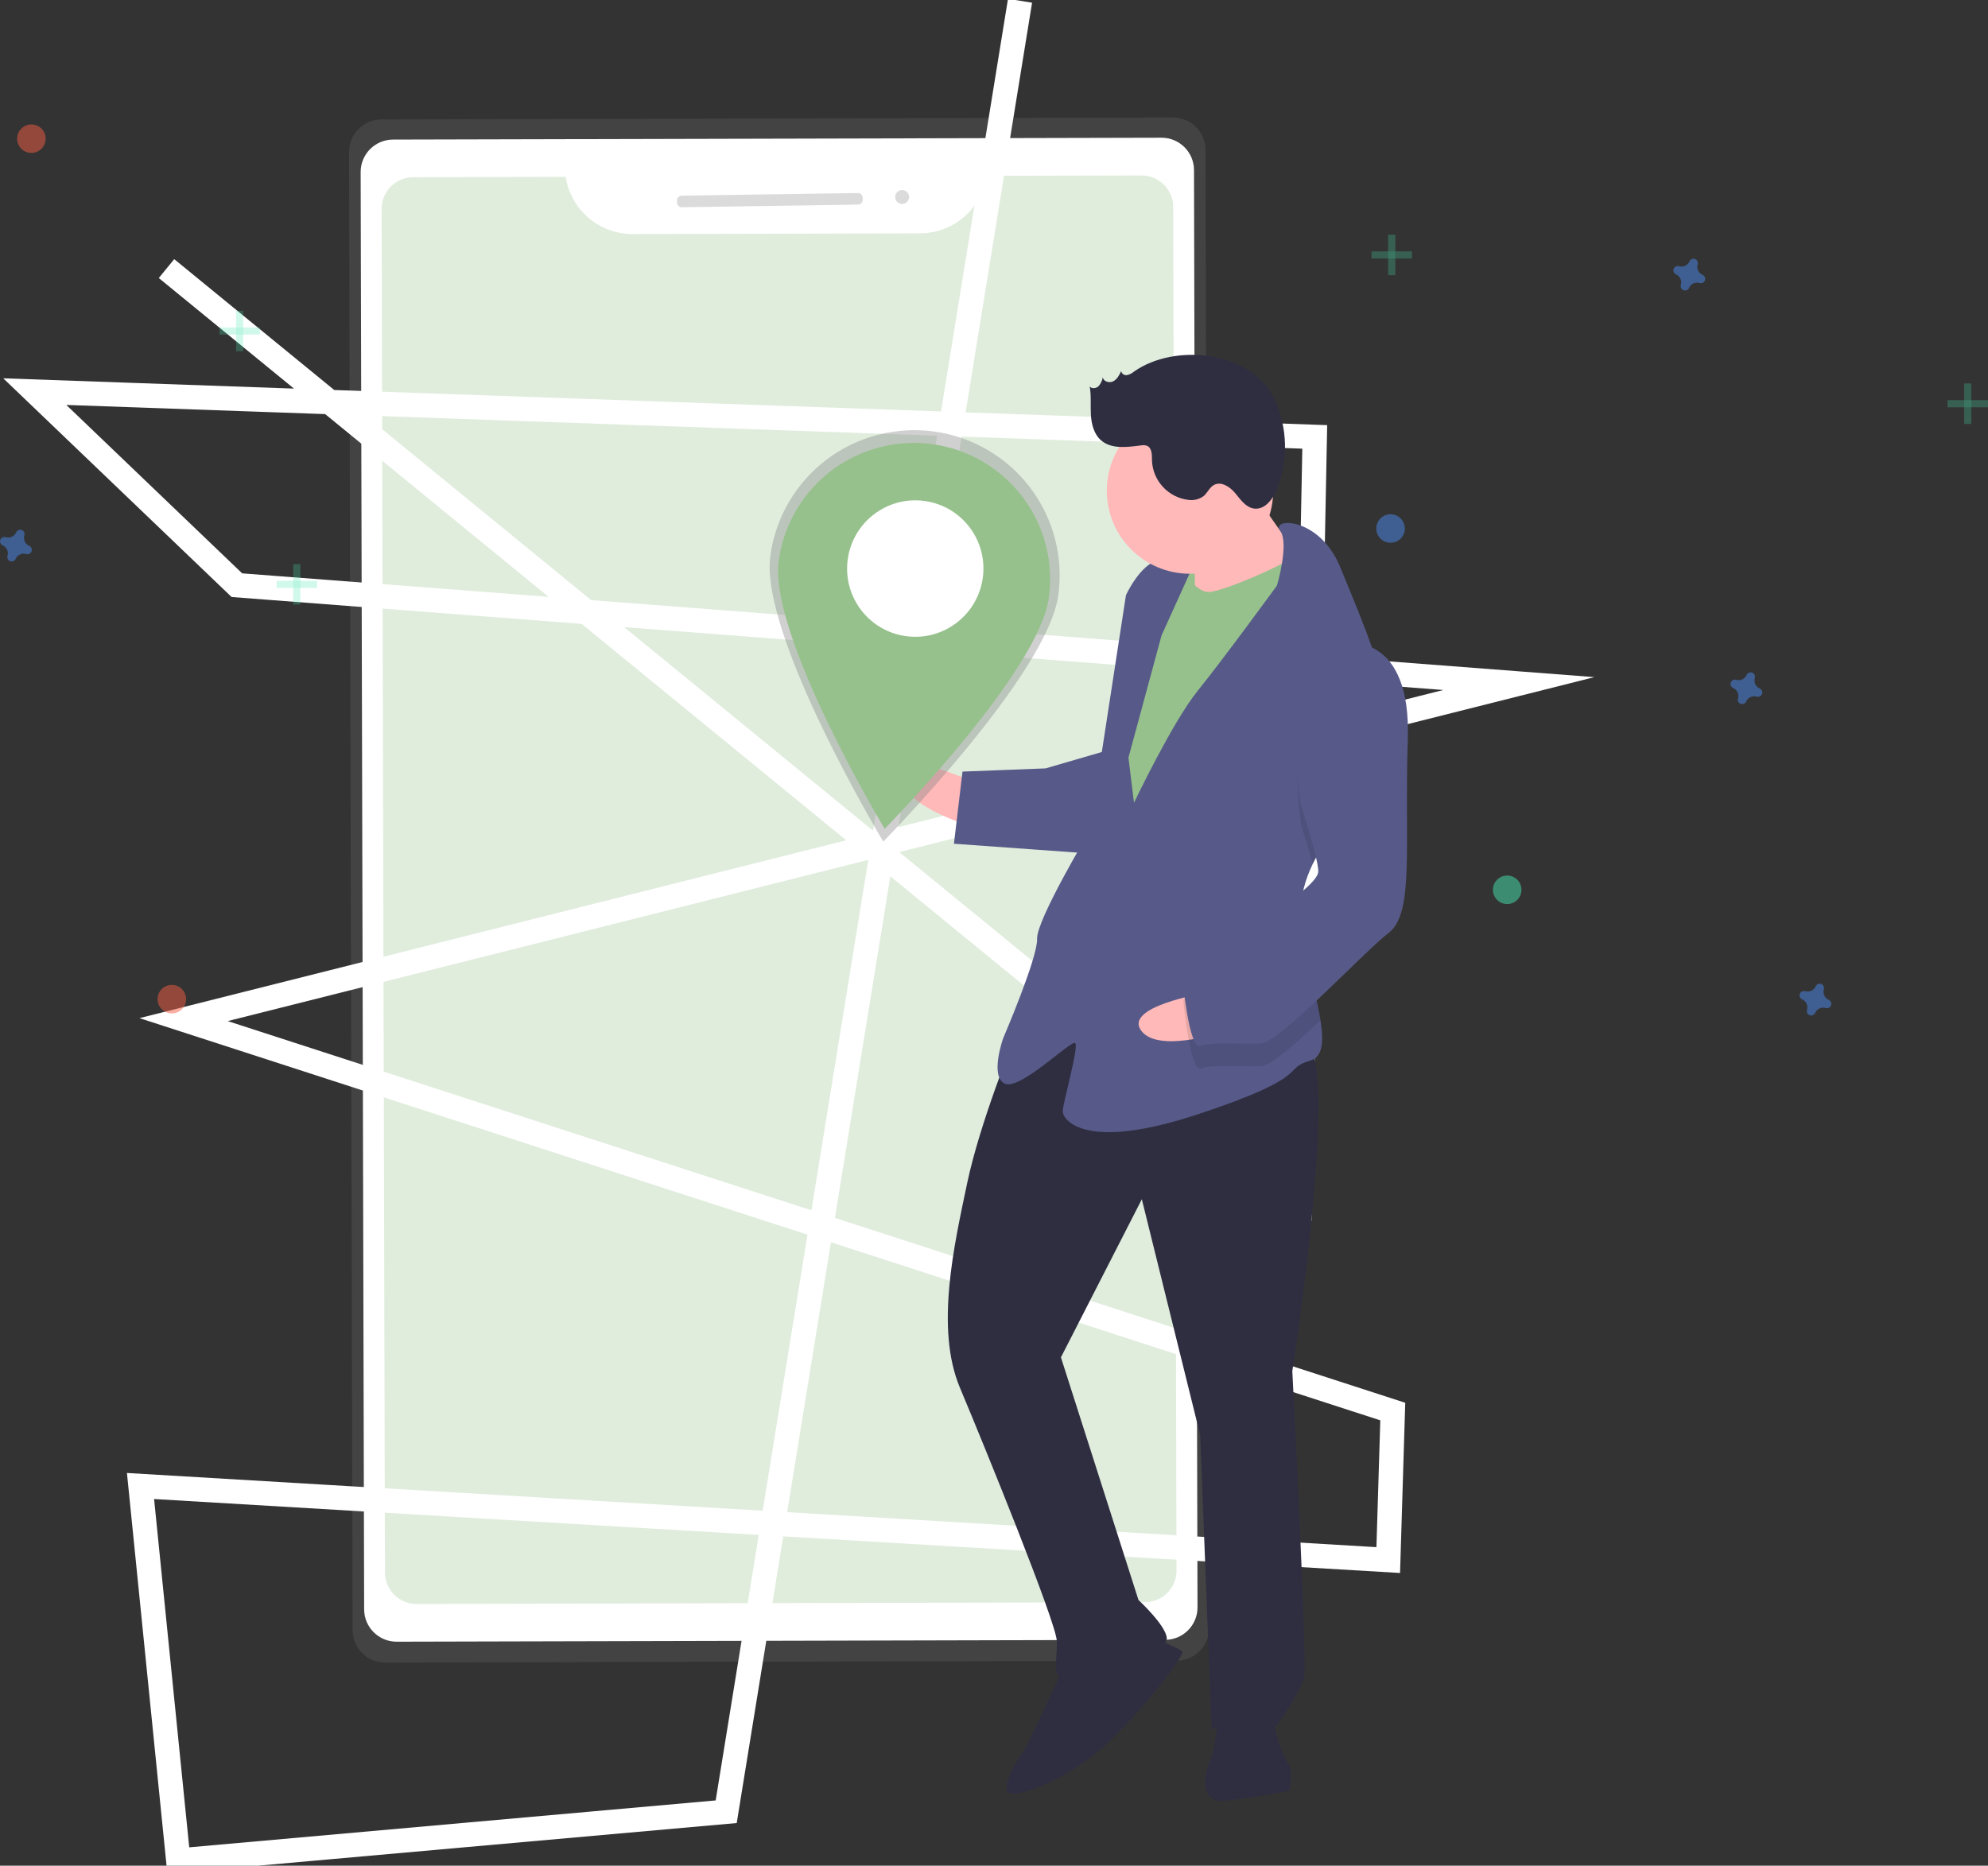 <svg width="326" height="306" viewBox="0 0 326 306" fill="none" xmlns="http://www.w3.org/2000/svg">
<rect x="0" y="0" width="326" height="306" fill="#333333" stroke="none"/>
<g clip-path="url(#clip0)">
<g opacity="0.5">
<path opacity="0.5" d="M192.339 19.275L62.556 19.59C61.142 19.593 59.786 20.157 58.788 21.159C57.79 22.16 57.231 23.516 57.235 24.929L57.825 267.374C57.829 268.787 58.394 270.14 59.397 271.136C60.4 272.133 61.758 272.69 63.172 272.687L192.956 272.372C193.656 272.37 194.349 272.231 194.996 271.962C195.642 271.693 196.229 271.299 196.723 270.803C197.218 270.307 197.609 269.719 197.876 269.072C198.142 268.426 198.279 267.733 198.277 267.033L197.687 24.588C197.683 23.175 197.118 21.822 196.115 20.825C195.112 19.829 193.754 19.271 192.339 19.275Z" fill="#808080" fill-opacity="0.82"/>
</g>
<path d="M190.462 22.587L64.45 22.893C61.511 22.9 59.133 25.286 59.141 28.222L59.714 263.957C59.721 266.893 62.11 269.267 65.049 269.26L191.061 268.954C194.001 268.947 196.378 266.561 196.371 263.625L195.797 27.89C195.79 24.954 193.401 22.58 190.462 22.587Z" fill="white"/>
<path opacity="0.3" d="M161.8 28.833C161.411 31.447 160.099 33.835 158.101 35.566C156.102 37.297 153.549 38.257 150.904 38.272L103.703 38.386C101.057 38.384 98.5 37.437 96.493 35.715C94.487 33.994 93.163 31.612 92.761 29.001L67.759 29.062C66.382 29.065 65.064 29.614 64.093 30.589C63.122 31.564 62.578 32.883 62.581 34.258L63.126 257.904C63.127 258.585 63.263 259.259 63.526 259.887C63.788 260.516 64.172 261.086 64.655 261.566C65.138 262.046 65.711 262.427 66.341 262.686C66.972 262.945 67.647 263.077 68.329 263.076L187.752 262.786C188.434 262.784 189.108 262.648 189.738 262.386C190.367 262.124 190.938 261.741 191.419 261.259C191.899 260.776 192.28 260.204 192.54 259.574C192.799 258.944 192.932 258.27 192.93 257.589L192.386 33.943C192.384 33.262 192.248 32.589 191.986 31.96C191.723 31.332 191.34 30.761 190.857 30.281C190.373 29.801 189.8 29.42 189.17 29.161C188.54 28.902 187.864 28.77 187.183 28.772L161.8 28.833Z" fill="#96C18C"/>
<path d="M27.304 44.052L213.155 196.076L215.597 71.659L5.702 64.231L38.847 95.978L249.068 112.113L30.106 167.229L228.392 231.514L227.649 255.872L23.042 243.723L29.238 305.155L119.084 297.148L167.27 0.125" stroke="white" stroke-width="4" stroke-miterlimit="10"/>
<path d="M140.673 31.658L111.785 32.092C111.354 32.098 111.01 32.452 111.016 32.883L111.022 33.224C111.028 33.655 111.383 33.999 111.814 33.992L140.702 33.559C141.133 33.552 141.477 33.198 141.471 32.767L141.466 32.426C141.459 31.995 141.104 31.651 140.673 31.658Z" fill="#DBDBDB"/>
<path d="M147.936 33.45C148.567 33.45 149.078 32.939 149.078 32.309C149.078 31.679 148.567 31.169 147.936 31.169C147.305 31.169 146.794 31.679 146.794 32.309C146.794 32.939 147.305 33.45 147.936 33.45Z" fill="#DBDBDB"/>
<g opacity="0.5">
<path opacity="0.5" d="M39.889 50.977H38.718V57.605H39.889V50.977Z" fill="#47E6B1"/>
<path opacity="0.5" d="M42.622 54.876V53.706H35.986V54.876H42.622Z" fill="#47E6B1"/>
</g>
<g opacity="0.5">
<path opacity="0.5" d="M49.257 92.529H48.086V99.156H49.257V92.529Z" fill="#47E6B1"/>
<path opacity="0.5" d="M51.99 96.427V95.258H45.354V96.427H51.99Z" fill="#47E6B1"/>
</g>
<g opacity="0.5">
<path opacity="0.5" d="M228.808 38.502H227.637V45.13H228.808V38.502Z" fill="#47E6B1"/>
<path opacity="0.5" d="M231.541 42.401V41.231H224.905V42.401H231.541Z" fill="#47E6B1"/>
</g>
<g opacity="0.5">
<path opacity="0.5" d="M323.268 62.9H322.097V69.527H323.268V62.9Z" fill="#47E6B1"/>
<path opacity="0.5" d="M326 66.799V65.629H319.364V66.799H326Z" fill="#47E6B1"/>
</g>
<path opacity="0.5" d="M4.797 89.529C4.474 89.389 4.215 89.135 4.067 88.816C3.92 88.496 3.895 88.134 3.998 87.798C4.014 87.746 4.025 87.693 4.029 87.639C4.038 87.485 3.998 87.332 3.913 87.203C3.829 87.073 3.705 86.975 3.56 86.921C3.415 86.868 3.257 86.863 3.108 86.906C2.96 86.95 2.83 87.04 2.737 87.163C2.705 87.207 2.678 87.254 2.657 87.304C2.517 87.626 2.262 87.886 1.943 88.033C1.623 88.18 1.26 88.205 0.924 88.102C0.872 88.085 0.819 88.075 0.765 88.071C0.61 88.062 0.457 88.102 0.328 88.186C0.199 88.271 0.1 88.395 0.046 88.539C-0.007 88.684 -0.013 88.842 0.031 88.99C0.075 89.138 0.165 89.269 0.288 89.362C0.332 89.394 0.379 89.42 0.429 89.441C0.752 89.581 1.012 89.835 1.159 90.155C1.306 90.474 1.331 90.836 1.228 91.172C1.212 91.224 1.201 91.277 1.197 91.331C1.188 91.485 1.228 91.638 1.313 91.768C1.397 91.897 1.521 91.995 1.666 92.049C1.811 92.102 1.97 92.108 2.118 92.064C2.266 92.021 2.396 91.931 2.489 91.807C2.521 91.764 2.548 91.716 2.569 91.666C2.71 91.344 2.964 91.085 3.284 90.937C3.603 90.79 3.966 90.766 4.303 90.868C4.354 90.885 4.408 90.895 4.462 90.899C4.616 90.909 4.769 90.868 4.898 90.784C5.028 90.699 5.127 90.576 5.18 90.431C5.234 90.286 5.239 90.128 5.195 89.98C5.152 89.832 5.062 89.702 4.938 89.609C4.894 89.577 4.847 89.55 4.797 89.529Z" fill="#4D8AF0"/>
<path opacity="0.5" d="M299.885 163.991C299.562 163.851 299.303 163.597 299.155 163.278C299.008 162.958 298.983 162.596 299.086 162.26C299.102 162.208 299.113 162.155 299.117 162.101C299.126 161.947 299.086 161.794 299.001 161.665C298.917 161.535 298.793 161.437 298.648 161.383C298.503 161.33 298.345 161.325 298.196 161.368C298.048 161.412 297.918 161.502 297.825 161.625C297.793 161.669 297.766 161.716 297.745 161.766C297.605 162.088 297.35 162.348 297.031 162.495C296.711 162.642 296.349 162.667 296.012 162.564C295.96 162.548 295.907 162.537 295.853 162.533C295.699 162.524 295.545 162.564 295.416 162.648C295.287 162.733 295.188 162.857 295.134 163.001C295.081 163.146 295.075 163.304 295.119 163.452C295.163 163.601 295.253 163.731 295.376 163.824C295.42 163.856 295.467 163.882 295.517 163.903C295.84 164.043 296.1 164.297 296.247 164.617C296.395 164.936 296.419 165.298 296.316 165.634C296.3 165.686 296.289 165.739 296.285 165.793C296.276 165.947 296.316 166.1 296.401 166.23C296.485 166.359 296.609 166.458 296.754 166.511C296.899 166.564 297.058 166.57 297.206 166.526C297.354 166.483 297.484 166.393 297.577 166.269C297.609 166.226 297.636 166.178 297.657 166.128C297.798 165.806 298.052 165.547 298.372 165.399C298.691 165.252 299.054 165.228 299.391 165.33C299.442 165.347 299.496 165.357 299.55 165.361C299.704 165.371 299.857 165.33 299.986 165.246C300.116 165.161 300.215 165.038 300.268 164.893C300.322 164.748 300.327 164.59 300.283 164.442C300.24 164.294 300.15 164.164 300.026 164.071C299.982 164.039 299.935 164.012 299.885 163.991Z" fill="#4D8AF0"/>
<path opacity="0.5" d="M279.198 45.086C278.875 44.945 278.615 44.691 278.468 44.372C278.321 44.053 278.296 43.691 278.399 43.354C278.415 43.303 278.426 43.249 278.43 43.196C278.439 43.041 278.399 42.889 278.314 42.759C278.23 42.63 278.106 42.531 277.961 42.478C277.816 42.425 277.657 42.419 277.509 42.463C277.361 42.506 277.231 42.596 277.138 42.719C277.106 42.763 277.079 42.81 277.058 42.861C276.917 43.183 276.663 43.442 276.344 43.589C276.024 43.737 275.661 43.761 275.325 43.659C275.273 43.642 275.22 43.632 275.166 43.628C275.011 43.618 274.858 43.659 274.729 43.743C274.599 43.827 274.501 43.951 274.447 44.096C274.394 44.241 274.388 44.399 274.432 44.547C274.475 44.695 274.565 44.825 274.689 44.918C274.733 44.95 274.78 44.977 274.83 44.998C275.153 45.138 275.413 45.392 275.56 45.711C275.707 46.031 275.732 46.393 275.629 46.729C275.613 46.781 275.602 46.834 275.598 46.888C275.589 47.042 275.629 47.195 275.714 47.324C275.798 47.453 275.922 47.552 276.067 47.605C276.212 47.659 276.37 47.664 276.519 47.621C276.667 47.577 276.797 47.487 276.89 47.364C276.922 47.32 276.949 47.273 276.97 47.223C277.11 46.901 277.365 46.641 277.684 46.494C278.004 46.347 278.367 46.322 278.703 46.425C278.755 46.441 278.808 46.452 278.862 46.456C279.017 46.465 279.17 46.425 279.299 46.34C279.429 46.256 279.527 46.132 279.581 45.987C279.634 45.843 279.64 45.684 279.596 45.536C279.553 45.388 279.462 45.258 279.339 45.165C279.295 45.133 279.248 45.107 279.198 45.086Z" fill="#4D8AF0"/>
<path opacity="0.5" d="M288.566 112.92C288.243 112.78 287.983 112.526 287.836 112.207C287.688 111.888 287.664 111.525 287.766 111.189C287.783 111.137 287.793 111.084 287.798 111.03C287.807 110.876 287.766 110.723 287.682 110.594C287.597 110.465 287.474 110.366 287.329 110.313C287.184 110.259 287.025 110.254 286.877 110.297C286.729 110.341 286.598 110.431 286.505 110.554C286.473 110.598 286.447 110.645 286.426 110.695C286.285 111.017 286.031 111.277 285.711 111.424C285.392 111.571 285.029 111.596 284.692 111.493C284.641 111.477 284.587 111.466 284.533 111.462C284.379 111.453 284.226 111.493 284.096 111.578C283.967 111.662 283.868 111.786 283.815 111.931C283.761 112.075 283.756 112.234 283.8 112.382C283.843 112.53 283.933 112.66 284.057 112.753C284.1 112.785 284.148 112.811 284.198 112.832C284.521 112.973 284.78 113.227 284.928 113.546C285.075 113.865 285.1 114.227 284.997 114.564C284.98 114.615 284.97 114.669 284.966 114.723C284.956 114.877 284.997 115.03 285.081 115.159C285.166 115.288 285.29 115.387 285.435 115.44C285.58 115.494 285.738 115.499 285.886 115.455C286.035 115.412 286.165 115.322 286.258 115.199C286.29 115.155 286.317 115.108 286.338 115.058C286.478 114.735 286.732 114.476 287.052 114.329C287.372 114.181 287.734 114.157 288.071 114.259C288.123 114.276 288.176 114.286 288.23 114.29C288.384 114.3 288.538 114.259 288.667 114.175C288.796 114.091 288.895 113.967 288.949 113.822C289.002 113.677 289.007 113.519 288.964 113.371C288.92 113.223 288.83 113.093 288.707 113C288.663 112.968 288.616 112.941 288.566 112.92Z" fill="#4D8AF0"/>
<path opacity="0.5" d="M28.18 166.211C29.473 166.211 30.522 165.164 30.522 163.872C30.522 162.58 29.473 161.533 28.18 161.533C26.886 161.533 25.838 162.58 25.838 163.872C25.838 165.164 26.886 166.211 28.18 166.211Z" fill="#F55F44"/>
<path opacity="0.5" d="M228.028 89.02C229.321 89.02 230.37 87.973 230.37 86.681C230.37 85.389 229.321 84.342 228.028 84.342C226.734 84.342 225.686 85.389 225.686 86.681C225.686 87.973 226.734 89.02 228.028 89.02Z" fill="#4D8AF0"/>
<path opacity="0.5" d="M247.154 148.278C248.447 148.278 249.496 147.231 249.496 145.939C249.496 144.647 248.447 143.6 247.154 143.6C245.86 143.6 244.812 144.647 244.812 145.939C244.812 147.231 245.86 148.278 247.154 148.278Z" fill="#47E6B1"/>
<path opacity="0.5" d="M5.15 25.084C6.444 25.084 7.492 24.037 7.492 22.745C7.492 21.453 6.444 20.406 5.15 20.406C3.857 20.406 2.808 21.453 2.808 22.745C2.808 24.037 3.857 25.084 5.15 25.084Z" fill="#F55F44"/>
<path d="M198.898 89.321L190.223 89.657L190.656 100.797L199.331 100.461L198.898 89.321Z" fill="#96C18C"/>
<path d="M159.764 128.337C159.764 128.337 147.75 122.604 147.942 127.555C148.135 132.506 160.052 135.764 160.052 135.764L159.764 128.337Z" fill="#FFB9B9"/>
<path d="M166.356 170.231C166.356 170.231 160.688 184.087 158.593 194.086C156.499 204.084 153.31 217.844 157.412 227.603C161.515 237.361 173.178 266.042 173.299 269.137C173.419 272.231 172.3 275.374 174.778 275.278C177.257 275.182 190.745 270.94 191.293 269.059C191.84 267.179 186.691 262.419 186.691 262.419L173.975 222.622L187.242 196.695L196.812 235.374L198.686 283.649C198.686 283.649 207.885 280.814 209.22 283.241C209.22 283.241 213.342 277.503 213.865 275.003C214.389 272.504 211.919 224.872 211.919 224.872C211.919 224.872 220.362 170.619 213.546 170.883C206.73 171.147 180.031 154.825 166.356 170.231Z" fill="#2F2E41"/>
<path d="M174.682 272.802C174.682 272.802 168.394 286.682 167.799 287.325C167.203 287.968 163.106 294.325 166.204 294.205C169.302 294.085 176.618 290.702 182.003 285.535C187.388 280.368 194.487 271.415 193.844 270.82C193.2 270.225 188.79 268.537 188.79 268.537L174.682 272.802Z" fill="#2F2E41"/>
<path d="M199.805 280.507C199.805 280.507 199.426 286.72 198.282 289.244C197.139 291.767 197.283 295.481 200.382 295.361C203.48 295.241 211.488 293.691 211.488 293.691C211.488 293.691 211.963 289.953 211.319 289.358C210.676 288.764 207.933 282.052 209.1 280.147C210.267 278.242 199.805 280.507 199.805 280.507Z" fill="#2F2E41"/>
<path d="M204.389 78.881C204.389 78.881 210.994 89.162 213.568 91.542C216.143 93.922 208.899 99.161 208.899 99.161L195.935 100.903C195.935 100.903 196.098 89.12 195.43 87.906C194.762 86.692 204.389 78.881 204.389 78.881Z" fill="#FFB9B9"/>
<path d="M193.12 92.334C193.12 92.334 195.791 97.189 198.269 97.093C200.748 96.997 213.569 91.542 214.116 89.661C214.664 87.781 218.363 103.133 218.363 103.133L186.992 158.275L179.339 152.992L183.047 120.617L186.092 103.144L193.12 92.334Z" fill="#96C18C"/>
<path d="M215.273 141.683C214.022 144.298 213.24 147.024 213.349 149.816C213.353 149.939 213.358 150.063 213.369 150.187C213.666 155.915 215.779 162.54 216.537 167.358C217.087 170.814 216.93 173.336 214.905 173.929C209.996 175.359 215.621 176.381 196.628 182.695C177.635 189.009 174.32 183.559 174.272 182.321C174.224 181.083 176.962 171.68 176.318 171.085C175.674 170.49 167.312 178.872 164.785 177.73C162.258 176.588 164.497 170.303 164.497 170.303C164.497 170.303 170.189 157.066 170.068 153.971C169.948 150.877 178.691 136.282 178.691 136.282L184.637 97.621C184.637 97.621 186.923 92.574 189.997 91.835C193.072 91.096 195.622 92.857 195.622 92.857L190.478 104.213L185.05 124.259L185.958 131.661C185.958 131.661 192.27 118.4 196.415 113.281C200.561 108.162 209.399 96.043 209.399 96.043C209.399 96.043 211.463 89.088 209.905 87.01C208.347 84.926 216.403 84.614 219.837 93.159C221.658 97.688 224.613 104.441 226.465 110.729C228.115 116.299 228.894 121.507 227.259 124.483C224.761 129.03 218.477 135.007 215.273 141.683Z" fill="#575A89"/>
<path opacity="0.1" d="M227.259 124.483C224.761 129.03 218.477 135.007 215.273 141.683C214.436 138.672 213.416 135.557 213.416 135.557C213.416 135.557 209.5 114.634 221.082 109.227C223.001 109.041 224.92 109.577 226.465 110.729C228.115 116.299 228.894 121.507 227.259 124.483Z" fill="black"/>
<path d="M181.284 123.165L171.466 126.024L157.833 126.552L156.431 138.384L178.835 139.995C178.835 139.995 184.431 124.282 181.284 123.165Z" fill="#575A89"/>
<path d="M197.295 162.945C197.295 162.945 184.159 165.122 187.157 169.07C190.155 173.018 201.792 168.867 201.792 168.867L197.295 162.945Z" fill="#FFB9B9"/>
<path opacity="0.1" d="M213.369 150.187C213.666 155.915 215.779 162.54 216.537 167.358C212.353 171.313 208.373 174.802 206.874 174.86C203.776 174.98 198.794 174.553 196.959 175.244C195.124 175.935 194.048 164.2 194.048 164.2C194.048 164.2 195.143 160.438 200.028 158.39C203.326 157.004 209.647 153.244 213.369 150.187Z" fill="black"/>
<path d="M220.938 105.513C220.938 105.513 231.424 103.867 230.857 121.245C230.291 138.622 231.963 149.715 227.745 152.977C223.528 156.24 209.828 171.027 206.73 171.147C203.631 171.267 198.65 170.84 196.815 171.531C194.98 172.222 193.904 160.486 193.904 160.486C193.904 160.486 194.999 156.725 199.884 154.676C204.77 152.627 216.279 145.363 216.183 142.888C216.087 140.412 213.271 131.843 213.271 131.843C213.271 131.843 209.356 110.92 220.938 105.513Z" fill="#575A89"/>
<path d="M195.142 94.105C202.677 94.105 208.785 88.004 208.785 80.479C208.785 72.953 202.677 66.853 195.142 66.853C187.607 66.853 181.499 72.953 181.499 80.479C181.499 88.004 187.607 94.105 195.142 94.105Z" fill="#FFB9B9"/>
<path d="M185.956 60.948C185.627 61.232 185.233 61.429 184.809 61.523C184.596 61.561 184.376 61.514 184.199 61.391C184.021 61.268 183.899 61.079 183.86 60.867C183.548 61.514 183.196 62.203 182.558 62.534C181.921 62.866 180.936 62.588 180.844 61.876C180.751 62.417 180.511 62.921 180.151 63.336C179.756 63.712 179.039 63.807 178.694 63.384C178.973 64.908 178.801 66.474 178.888 68.02C178.976 69.567 179.389 71.206 180.558 72.222C182.264 73.705 184.829 73.339 187.073 73.058C187.412 72.987 187.764 73.006 188.093 73.114C188.934 73.472 188.895 74.64 188.907 75.552C188.975 77.152 189.609 78.676 190.696 79.853C191.784 81.031 193.253 81.785 194.845 81.983C195.735 82.121 196.644 81.899 197.371 81.367C198.008 80.828 198.333 79.949 199.063 79.544C200.251 78.885 201.691 79.846 202.559 80.89C203.427 81.933 204.283 83.217 205.628 83.408C207.406 83.66 208.761 81.85 209.426 80.183C210.343 77.846 210.782 75.35 210.718 72.841C210.654 70.332 210.087 67.862 209.052 65.575C205.338 57.489 192.651 56.21 185.956 60.948Z" fill="#2F2E41"/>
<path d="M173.534 97.677C171.723 110.731 144.838 138.029 144.838 138.029C144.838 138.029 124.512 104.195 126.323 91.142C126.746 88.04 127.778 85.052 129.359 82.349C130.94 79.646 133.039 77.281 135.536 75.39C138.033 73.498 140.88 72.117 143.912 71.326C146.944 70.535 150.103 70.349 153.208 70.778C156.312 71.208 159.302 72.245 162.004 73.83C164.707 75.415 167.07 77.518 168.958 80.016C170.846 82.515 172.222 85.361 173.007 88.391C173.793 91.422 173.972 94.577 173.534 97.677Z" fill="#808080" fill-opacity="0.37"/>
<path d="M171.985 98.09C170.286 110.334 145.068 135.94 145.068 135.94C145.068 135.94 126.002 104.204 127.702 91.96C128.098 89.05 129.065 86.247 130.548 83.711C132.03 81.175 133.999 78.956 136.342 77.182C138.685 75.407 141.355 74.111 144.199 73.369C147.044 72.626 150.007 72.452 152.92 72.855C155.832 73.258 158.636 74.231 161.171 75.718C163.707 77.205 165.923 79.178 167.694 81.522C169.465 83.866 170.756 86.536 171.492 89.379C172.228 92.222 172.396 95.182 171.985 98.09V98.09Z" fill="#96C18C"/>
<path d="M161.16 94.784C162.01 88.662 157.742 83.013 151.627 82.167C145.513 81.32 139.868 85.597 139.018 91.719C138.169 97.841 142.437 103.49 148.551 104.336C154.665 105.183 160.311 100.906 161.16 94.784Z" fill="white"/>
</g>
<defs>
<clipPath id="clip0">
<rect width="326" height="306" fill="white"/>
</clipPath>
</defs>
</svg>
